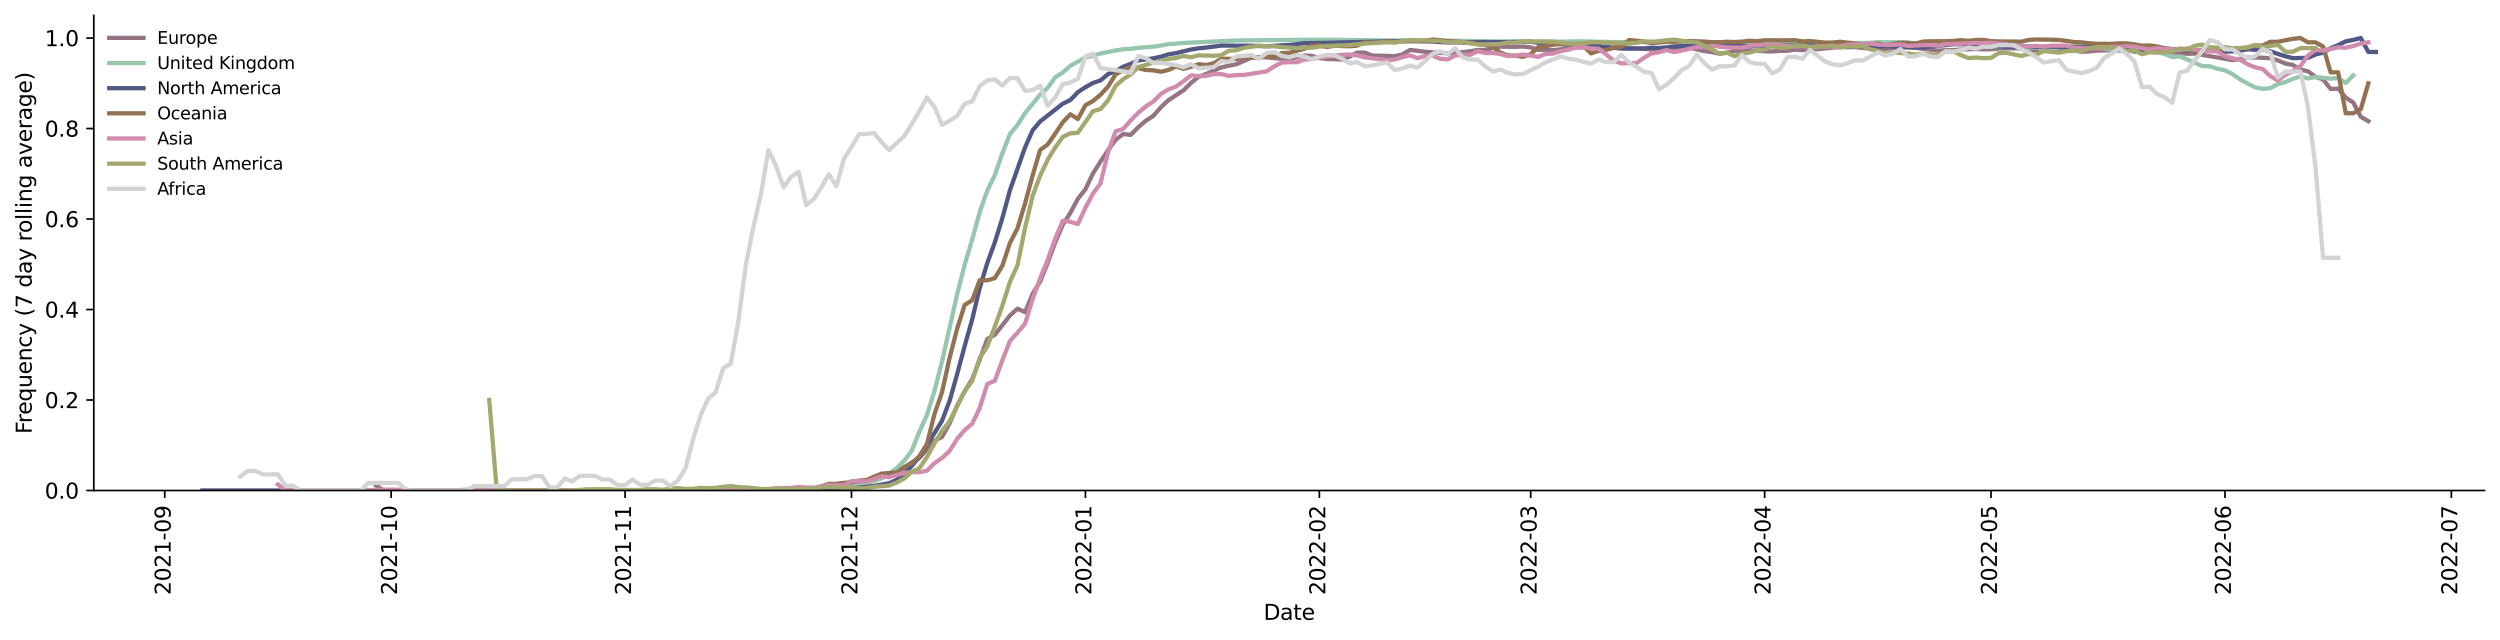 <?xml version="1.0" encoding="utf-8" standalone="no"?>
<!DOCTYPE svg PUBLIC "-//W3C//DTD SVG 1.1//EN"
  "http://www.w3.org/Graphics/SVG/1.1/DTD/svg11.dtd">
<svg xmlns:xlink="http://www.w3.org/1999/xlink" width="1166.981pt" height="298.621pt" viewBox="0 0 1166.981 298.621" xmlns="http://www.w3.org/2000/svg" version="1.1">
 <defs>
  <style type="text/css">*{stroke-linejoin: round; stroke-linecap: butt}</style>
 </defs>
 <g id="figure_1">
  <g id="patch_1">
   <path d="M 0 298.621 
L 1166.981 298.621 
L 1166.981 0 
L 0 0 
z
" style="fill: #ffffff"/>
  </g>
  <g id="axes_1">
   <g id="patch_2">
    <path d="M 43.781 228.96 
L 1159.781 228.96 
L 1159.781 7.2 
L 43.781 7.2 
z
" style="fill: #ffffff"/>
   </g>
   <g id="matplotlib.axis_1">
    <g id="xtick_1">
     <g id="line2d_1">
      <defs>
       <path id="m73d7e10856" d="M 0 0 
L 0 3.5 
" style="stroke: #000000; stroke-width: 0.8"/>
      </defs>
      <g>
       <use xlink:href="#m73d7e10856" x="76.895" y="228.96" style="stroke: #000000; stroke-width: 0.8"/>
      </g>
     </g>
     <g id="text_1">
      <!-- 2021-09 -->
      <g transform="translate(79.654 277.743)rotate(-90)scale(0.1 -0.1)">
       <defs>
        <path id="DejaVuSans-32" d="M 1228 531 
L 3431 531 
L 3431 0 
L 469 0 
L 469 531 
Q 828 903 1448 1529 
Q 2069 2156 2228 2338 
Q 2531 2678 2651 2914 
Q 2772 3150 2772 3378 
Q 2772 3750 2511 3984 
Q 2250 4219 1831 4219 
Q 1534 4219 1204 4116 
Q 875 4013 500 3803 
L 500 4441 
Q 881 4594 1212 4672 
Q 1544 4750 1819 4750 
Q 2544 4750 2975 4387 
Q 3406 4025 3406 3419 
Q 3406 3131 3298 2873 
Q 3191 2616 2906 2266 
Q 2828 2175 2409 1742 
Q 1991 1309 1228 531 
z
" transform="scale(0.016)"/>
        <path id="DejaVuSans-30" d="M 2034 4250 
Q 1547 4250 1301 3770 
Q 1056 3291 1056 2328 
Q 1056 1369 1301 889 
Q 1547 409 2034 409 
Q 2525 409 2770 889 
Q 3016 1369 3016 2328 
Q 3016 3291 2770 3770 
Q 2525 4250 2034 4250 
z
M 2034 4750 
Q 2819 4750 3233 4129 
Q 3647 3509 3647 2328 
Q 3647 1150 3233 529 
Q 2819 -91 2034 -91 
Q 1250 -91 836 529 
Q 422 1150 422 2328 
Q 422 3509 836 4129 
Q 1250 4750 2034 4750 
z
" transform="scale(0.016)"/>
        <path id="DejaVuSans-31" d="M 794 531 
L 1825 531 
L 1825 4091 
L 703 3866 
L 703 4441 
L 1819 4666 
L 2450 4666 
L 2450 531 
L 3481 531 
L 3481 0 
L 794 0 
L 794 531 
z
" transform="scale(0.016)"/>
        <path id="DejaVuSans-2d" d="M 313 2009 
L 1997 2009 
L 1997 1497 
L 313 1497 
L 313 2009 
z
" transform="scale(0.016)"/>
        <path id="DejaVuSans-39" d="M 703 97 
L 703 672 
Q 941 559 1184 500 
Q 1428 441 1663 441 
Q 2288 441 2617 861 
Q 2947 1281 2994 2138 
Q 2813 1869 2534 1725 
Q 2256 1581 1919 1581 
Q 1219 1581 811 2004 
Q 403 2428 403 3163 
Q 403 3881 828 4315 
Q 1253 4750 1959 4750 
Q 2769 4750 3195 4129 
Q 3622 3509 3622 2328 
Q 3622 1225 3098 567 
Q 2575 -91 1691 -91 
Q 1453 -91 1209 -44 
Q 966 3 703 97 
z
M 1959 2075 
Q 2384 2075 2632 2365 
Q 2881 2656 2881 3163 
Q 2881 3666 2632 3958 
Q 2384 4250 1959 4250 
Q 1534 4250 1286 3958 
Q 1038 3666 1038 3163 
Q 1038 2656 1286 2365 
Q 1534 2075 1959 2075 
z
" transform="scale(0.016)"/>
       </defs>
       <use xlink:href="#DejaVuSans-32"/>
       <use xlink:href="#DejaVuSans-30" x="63.623"/>
       <use xlink:href="#DejaVuSans-32" x="127.246"/>
       <use xlink:href="#DejaVuSans-31" x="190.869"/>
       <use xlink:href="#DejaVuSans-2d" x="254.492"/>
       <use xlink:href="#DejaVuSans-30" x="290.576"/>
       <use xlink:href="#DejaVuSans-39" x="354.199"/>
      </g>
     </g>
    </g>
    <g id="xtick_2">
     <g id="line2d_2">
      <g>
       <use xlink:href="#m73d7e10856" x="182.577" y="228.96" style="stroke: #000000; stroke-width: 0.8"/>
      </g>
     </g>
     <g id="text_2">
      <!-- 2021-10 -->
      <g transform="translate(185.336 277.743)rotate(-90)scale(0.1 -0.1)">
       <use xlink:href="#DejaVuSans-32"/>
       <use xlink:href="#DejaVuSans-30" x="63.623"/>
       <use xlink:href="#DejaVuSans-32" x="127.246"/>
       <use xlink:href="#DejaVuSans-31" x="190.869"/>
       <use xlink:href="#DejaVuSans-2d" x="254.492"/>
       <use xlink:href="#DejaVuSans-31" x="290.576"/>
       <use xlink:href="#DejaVuSans-30" x="354.199"/>
      </g>
     </g>
    </g>
    <g id="xtick_3">
     <g id="line2d_3">
      <g>
       <use xlink:href="#m73d7e10856" x="291.781" y="228.96" style="stroke: #000000; stroke-width: 0.8"/>
      </g>
     </g>
     <g id="text_3">
      <!-- 2021-11 -->
      <g transform="translate(294.541 277.743)rotate(-90)scale(0.1 -0.1)">
       <use xlink:href="#DejaVuSans-32"/>
       <use xlink:href="#DejaVuSans-30" x="63.623"/>
       <use xlink:href="#DejaVuSans-32" x="127.246"/>
       <use xlink:href="#DejaVuSans-31" x="190.869"/>
       <use xlink:href="#DejaVuSans-2d" x="254.492"/>
       <use xlink:href="#DejaVuSans-31" x="290.576"/>
       <use xlink:href="#DejaVuSans-31" x="354.199"/>
      </g>
     </g>
    </g>
    <g id="xtick_4">
     <g id="line2d_4">
      <g>
       <use xlink:href="#m73d7e10856" x="397.463" y="228.96" style="stroke: #000000; stroke-width: 0.8"/>
      </g>
     </g>
     <g id="text_4">
      <!-- 2021-12 -->
      <g transform="translate(400.222 277.743)rotate(-90)scale(0.1 -0.1)">
       <use xlink:href="#DejaVuSans-32"/>
       <use xlink:href="#DejaVuSans-30" x="63.623"/>
       <use xlink:href="#DejaVuSans-32" x="127.246"/>
       <use xlink:href="#DejaVuSans-31" x="190.869"/>
       <use xlink:href="#DejaVuSans-2d" x="254.492"/>
       <use xlink:href="#DejaVuSans-31" x="290.576"/>
       <use xlink:href="#DejaVuSans-32" x="354.199"/>
      </g>
     </g>
    </g>
    <g id="xtick_5">
     <g id="line2d_5">
      <g>
       <use xlink:href="#m73d7e10856" x="506.668" y="228.96" style="stroke: #000000; stroke-width: 0.8"/>
      </g>
     </g>
     <g id="text_5">
      <!-- 2022-01 -->
      <g transform="translate(509.427 277.743)rotate(-90)scale(0.1 -0.1)">
       <use xlink:href="#DejaVuSans-32"/>
       <use xlink:href="#DejaVuSans-30" x="63.623"/>
       <use xlink:href="#DejaVuSans-32" x="127.246"/>
       <use xlink:href="#DejaVuSans-32" x="190.869"/>
       <use xlink:href="#DejaVuSans-2d" x="254.492"/>
       <use xlink:href="#DejaVuSans-30" x="290.576"/>
       <use xlink:href="#DejaVuSans-31" x="354.199"/>
      </g>
     </g>
    </g>
    <g id="xtick_6">
     <g id="line2d_6">
      <g>
       <use xlink:href="#m73d7e10856" x="615.872" y="228.96" style="stroke: #000000; stroke-width: 0.8"/>
      </g>
     </g>
     <g id="text_6">
      <!-- 2022-02 -->
      <g transform="translate(618.632 277.743)rotate(-90)scale(0.1 -0.1)">
       <use xlink:href="#DejaVuSans-32"/>
       <use xlink:href="#DejaVuSans-30" x="63.623"/>
       <use xlink:href="#DejaVuSans-32" x="127.246"/>
       <use xlink:href="#DejaVuSans-32" x="190.869"/>
       <use xlink:href="#DejaVuSans-2d" x="254.492"/>
       <use xlink:href="#DejaVuSans-30" x="290.576"/>
       <use xlink:href="#DejaVuSans-32" x="354.199"/>
      </g>
     </g>
    </g>
    <g id="xtick_7">
     <g id="line2d_7">
      <g>
       <use xlink:href="#m73d7e10856" x="714.509" y="228.96" style="stroke: #000000; stroke-width: 0.8"/>
      </g>
     </g>
     <g id="text_7">
      <!-- 2022-03 -->
      <g transform="translate(717.268 277.743)rotate(-90)scale(0.1 -0.1)">
       <defs>
        <path id="DejaVuSans-33" d="M 2597 2516 
Q 3050 2419 3304 2112 
Q 3559 1806 3559 1356 
Q 3559 666 3084 287 
Q 2609 -91 1734 -91 
Q 1441 -91 1130 -33 
Q 819 25 488 141 
L 488 750 
Q 750 597 1062 519 
Q 1375 441 1716 441 
Q 2309 441 2620 675 
Q 2931 909 2931 1356 
Q 2931 1769 2642 2001 
Q 2353 2234 1838 2234 
L 1294 2234 
L 1294 2753 
L 1863 2753 
Q 2328 2753 2575 2939 
Q 2822 3125 2822 3475 
Q 2822 3834 2567 4026 
Q 2313 4219 1838 4219 
Q 1578 4219 1281 4162 
Q 984 4106 628 3988 
L 628 4550 
Q 988 4650 1302 4700 
Q 1616 4750 1894 4750 
Q 2613 4750 3031 4423 
Q 3450 4097 3450 3541 
Q 3450 3153 3228 2886 
Q 3006 2619 2597 2516 
z
" transform="scale(0.016)"/>
       </defs>
       <use xlink:href="#DejaVuSans-32"/>
       <use xlink:href="#DejaVuSans-30" x="63.623"/>
       <use xlink:href="#DejaVuSans-32" x="127.246"/>
       <use xlink:href="#DejaVuSans-32" x="190.869"/>
       <use xlink:href="#DejaVuSans-2d" x="254.492"/>
       <use xlink:href="#DejaVuSans-30" x="290.576"/>
       <use xlink:href="#DejaVuSans-33" x="354.199"/>
      </g>
     </g>
    </g>
    <g id="xtick_8">
     <g id="line2d_8">
      <g>
       <use xlink:href="#m73d7e10856" x="823.713" y="228.96" style="stroke: #000000; stroke-width: 0.8"/>
      </g>
     </g>
     <g id="text_8">
      <!-- 2022-04 -->
      <g transform="translate(826.472 277.743)rotate(-90)scale(0.1 -0.1)">
       <defs>
        <path id="DejaVuSans-34" d="M 2419 4116 
L 825 1625 
L 2419 1625 
L 2419 4116 
z
M 2253 4666 
L 3047 4666 
L 3047 1625 
L 3713 1625 
L 3713 1100 
L 3047 1100 
L 3047 0 
L 2419 0 
L 2419 1100 
L 313 1100 
L 313 1709 
L 2253 4666 
z
" transform="scale(0.016)"/>
       </defs>
       <use xlink:href="#DejaVuSans-32"/>
       <use xlink:href="#DejaVuSans-30" x="63.623"/>
       <use xlink:href="#DejaVuSans-32" x="127.246"/>
       <use xlink:href="#DejaVuSans-32" x="190.869"/>
       <use xlink:href="#DejaVuSans-2d" x="254.492"/>
       <use xlink:href="#DejaVuSans-30" x="290.576"/>
       <use xlink:href="#DejaVuSans-34" x="354.199"/>
      </g>
     </g>
    </g>
    <g id="xtick_9">
     <g id="line2d_9">
      <g>
       <use xlink:href="#m73d7e10856" x="929.395" y="228.96" style="stroke: #000000; stroke-width: 0.8"/>
      </g>
     </g>
     <g id="text_9">
      <!-- 2022-05 -->
      <g transform="translate(932.154 277.743)rotate(-90)scale(0.1 -0.1)">
       <defs>
        <path id="DejaVuSans-35" d="M 691 4666 
L 3169 4666 
L 3169 4134 
L 1269 4134 
L 1269 2991 
Q 1406 3038 1543 3061 
Q 1681 3084 1819 3084 
Q 2600 3084 3056 2656 
Q 3513 2228 3513 1497 
Q 3513 744 3044 326 
Q 2575 -91 1722 -91 
Q 1428 -91 1123 -41 
Q 819 9 494 109 
L 494 744 
Q 775 591 1075 516 
Q 1375 441 1709 441 
Q 2250 441 2565 725 
Q 2881 1009 2881 1497 
Q 2881 1984 2565 2268 
Q 2250 2553 1709 2553 
Q 1456 2553 1204 2497 
Q 953 2441 691 2322 
L 691 4666 
z
" transform="scale(0.016)"/>
       </defs>
       <use xlink:href="#DejaVuSans-32"/>
       <use xlink:href="#DejaVuSans-30" x="63.623"/>
       <use xlink:href="#DejaVuSans-32" x="127.246"/>
       <use xlink:href="#DejaVuSans-32" x="190.869"/>
       <use xlink:href="#DejaVuSans-2d" x="254.492"/>
       <use xlink:href="#DejaVuSans-30" x="290.576"/>
       <use xlink:href="#DejaVuSans-35" x="354.199"/>
      </g>
     </g>
    </g>
    <g id="xtick_10">
     <g id="line2d_10">
      <g>
       <use xlink:href="#m73d7e10856" x="1038.599" y="228.96" style="stroke: #000000; stroke-width: 0.8"/>
      </g>
     </g>
     <g id="text_10">
      <!-- 2022-06 -->
      <g transform="translate(1041.359 277.743)rotate(-90)scale(0.1 -0.1)">
       <defs>
        <path id="DejaVuSans-36" d="M 2113 2584 
Q 1688 2584 1439 2293 
Q 1191 2003 1191 1497 
Q 1191 994 1439 701 
Q 1688 409 2113 409 
Q 2538 409 2786 701 
Q 3034 994 3034 1497 
Q 3034 2003 2786 2293 
Q 2538 2584 2113 2584 
z
M 3366 4563 
L 3366 3988 
Q 3128 4100 2886 4159 
Q 2644 4219 2406 4219 
Q 1781 4219 1451 3797 
Q 1122 3375 1075 2522 
Q 1259 2794 1537 2939 
Q 1816 3084 2150 3084 
Q 2853 3084 3261 2657 
Q 3669 2231 3669 1497 
Q 3669 778 3244 343 
Q 2819 -91 2113 -91 
Q 1303 -91 875 529 
Q 447 1150 447 2328 
Q 447 3434 972 4092 
Q 1497 4750 2381 4750 
Q 2619 4750 2861 4703 
Q 3103 4656 3366 4563 
z
" transform="scale(0.016)"/>
       </defs>
       <use xlink:href="#DejaVuSans-32"/>
       <use xlink:href="#DejaVuSans-30" x="63.623"/>
       <use xlink:href="#DejaVuSans-32" x="127.246"/>
       <use xlink:href="#DejaVuSans-32" x="190.869"/>
       <use xlink:href="#DejaVuSans-2d" x="254.492"/>
       <use xlink:href="#DejaVuSans-30" x="290.576"/>
       <use xlink:href="#DejaVuSans-36" x="354.199"/>
      </g>
     </g>
    </g>
    <g id="xtick_11">
     <g id="line2d_11">
      <g>
       <use xlink:href="#m73d7e10856" x="1144.281" y="228.96" style="stroke: #000000; stroke-width: 0.8"/>
      </g>
     </g>
     <g id="text_11">
      <!-- 2022-07 -->
      <g transform="translate(1147.041 277.743)rotate(-90)scale(0.1 -0.1)">
       <defs>
        <path id="DejaVuSans-37" d="M 525 4666 
L 3525 4666 
L 3525 4397 
L 1831 0 
L 1172 0 
L 2766 4134 
L 525 4134 
L 525 4666 
z
" transform="scale(0.016)"/>
       </defs>
       <use xlink:href="#DejaVuSans-32"/>
       <use xlink:href="#DejaVuSans-30" x="63.623"/>
       <use xlink:href="#DejaVuSans-32" x="127.246"/>
       <use xlink:href="#DejaVuSans-32" x="190.869"/>
       <use xlink:href="#DejaVuSans-2d" x="254.492"/>
       <use xlink:href="#DejaVuSans-30" x="290.576"/>
       <use xlink:href="#DejaVuSans-37" x="354.199"/>
      </g>
     </g>
    </g>
    <g id="text_12">
     <!-- Date -->
     <g transform="translate(589.83 289.341)scale(0.1 -0.1)">
      <defs>
       <path id="DejaVuSans-44" d="M 1259 4147 
L 1259 519 
L 2022 519 
Q 2988 519 3436 956 
Q 3884 1394 3884 2338 
Q 3884 3275 3436 3711 
Q 2988 4147 2022 4147 
L 1259 4147 
z
M 628 4666 
L 1925 4666 
Q 3281 4666 3915 4102 
Q 4550 3538 4550 2338 
Q 4550 1131 3912 565 
Q 3275 0 1925 0 
L 628 0 
L 628 4666 
z
" transform="scale(0.016)"/>
       <path id="DejaVuSans-61" d="M 2194 1759 
Q 1497 1759 1228 1600 
Q 959 1441 959 1056 
Q 959 750 1161 570 
Q 1363 391 1709 391 
Q 2188 391 2477 730 
Q 2766 1069 2766 1631 
L 2766 1759 
L 2194 1759 
z
M 3341 1997 
L 3341 0 
L 2766 0 
L 2766 531 
Q 2569 213 2275 61 
Q 1981 -91 1556 -91 
Q 1019 -91 701 211 
Q 384 513 384 1019 
Q 384 1609 779 1909 
Q 1175 2209 1959 2209 
L 2766 2209 
L 2766 2266 
Q 2766 2663 2505 2880 
Q 2244 3097 1772 3097 
Q 1472 3097 1187 3025 
Q 903 2953 641 2809 
L 641 3341 
Q 956 3463 1253 3523 
Q 1550 3584 1831 3584 
Q 2591 3584 2966 3190 
Q 3341 2797 3341 1997 
z
" transform="scale(0.016)"/>
       <path id="DejaVuSans-74" d="M 1172 4494 
L 1172 3500 
L 2356 3500 
L 2356 3053 
L 1172 3053 
L 1172 1153 
Q 1172 725 1289 603 
Q 1406 481 1766 481 
L 2356 481 
L 2356 0 
L 1766 0 
Q 1100 0 847 248 
Q 594 497 594 1153 
L 594 3053 
L 172 3053 
L 172 3500 
L 594 3500 
L 594 4494 
L 1172 4494 
z
" transform="scale(0.016)"/>
       <path id="DejaVuSans-65" d="M 3597 1894 
L 3597 1613 
L 953 1613 
Q 991 1019 1311 708 
Q 1631 397 2203 397 
Q 2534 397 2845 478 
Q 3156 559 3463 722 
L 3463 178 
Q 3153 47 2828 -22 
Q 2503 -91 2169 -91 
Q 1331 -91 842 396 
Q 353 884 353 1716 
Q 353 2575 817 3079 
Q 1281 3584 2069 3584 
Q 2775 3584 3186 3129 
Q 3597 2675 3597 1894 
z
M 3022 2063 
Q 3016 2534 2758 2815 
Q 2500 3097 2075 3097 
Q 1594 3097 1305 2825 
Q 1016 2553 972 2059 
L 3022 2063 
z
" transform="scale(0.016)"/>
      </defs>
      <use xlink:href="#DejaVuSans-44"/>
      <use xlink:href="#DejaVuSans-61" x="77.002"/>
      <use xlink:href="#DejaVuSans-74" x="138.281"/>
      <use xlink:href="#DejaVuSans-65" x="177.49"/>
     </g>
    </g>
   </g>
   <g id="matplotlib.axis_2">
    <g id="ytick_1">
     <g id="line2d_12">
      <defs>
       <path id="meb70d7eb36" d="M 0 0 
L -3.5 0 
" style="stroke: #000000; stroke-width: 0.8"/>
      </defs>
      <g>
       <use xlink:href="#meb70d7eb36" x="43.781" y="228.96" style="stroke: #000000; stroke-width: 0.8"/>
      </g>
     </g>
     <g id="text_13">
      <!-- 0.0 -->
      <g transform="translate(20.878 232.759)scale(0.1 -0.1)">
       <defs>
        <path id="DejaVuSans-2e" d="M 684 794 
L 1344 794 
L 1344 0 
L 684 0 
L 684 794 
z
" transform="scale(0.016)"/>
       </defs>
       <use xlink:href="#DejaVuSans-30"/>
       <use xlink:href="#DejaVuSans-2e" x="63.623"/>
       <use xlink:href="#DejaVuSans-30" x="95.41"/>
      </g>
     </g>
    </g>
    <g id="ytick_2">
     <g id="line2d_13">
      <g>
       <use xlink:href="#meb70d7eb36" x="43.781" y="186.72" style="stroke: #000000; stroke-width: 0.8"/>
      </g>
     </g>
     <g id="text_14">
      <!-- 0.2 -->
      <g transform="translate(20.878 190.519)scale(0.1 -0.1)">
       <use xlink:href="#DejaVuSans-30"/>
       <use xlink:href="#DejaVuSans-2e" x="63.623"/>
       <use xlink:href="#DejaVuSans-32" x="95.41"/>
      </g>
     </g>
    </g>
    <g id="ytick_3">
     <g id="line2d_14">
      <g>
       <use xlink:href="#meb70d7eb36" x="43.781" y="144.48" style="stroke: #000000; stroke-width: 0.8"/>
      </g>
     </g>
     <g id="text_15">
      <!-- 0.4 -->
      <g transform="translate(20.878 148.279)scale(0.1 -0.1)">
       <use xlink:href="#DejaVuSans-30"/>
       <use xlink:href="#DejaVuSans-2e" x="63.623"/>
       <use xlink:href="#DejaVuSans-34" x="95.41"/>
      </g>
     </g>
    </g>
    <g id="ytick_4">
     <g id="line2d_15">
      <g>
       <use xlink:href="#meb70d7eb36" x="43.781" y="102.24" style="stroke: #000000; stroke-width: 0.8"/>
      </g>
     </g>
     <g id="text_16">
      <!-- 0.6 -->
      <g transform="translate(20.878 106.039)scale(0.1 -0.1)">
       <use xlink:href="#DejaVuSans-30"/>
       <use xlink:href="#DejaVuSans-2e" x="63.623"/>
       <use xlink:href="#DejaVuSans-36" x="95.41"/>
      </g>
     </g>
    </g>
    <g id="ytick_5">
     <g id="line2d_16">
      <g>
       <use xlink:href="#meb70d7eb36" x="43.781" y="60" style="stroke: #000000; stroke-width: 0.8"/>
      </g>
     </g>
     <g id="text_17">
      <!-- 0.8 -->
      <g transform="translate(20.878 63.799)scale(0.1 -0.1)">
       <defs>
        <path id="DejaVuSans-38" d="M 2034 2216 
Q 1584 2216 1326 1975 
Q 1069 1734 1069 1313 
Q 1069 891 1326 650 
Q 1584 409 2034 409 
Q 2484 409 2743 651 
Q 3003 894 3003 1313 
Q 3003 1734 2745 1975 
Q 2488 2216 2034 2216 
z
M 1403 2484 
Q 997 2584 770 2862 
Q 544 3141 544 3541 
Q 544 4100 942 4425 
Q 1341 4750 2034 4750 
Q 2731 4750 3128 4425 
Q 3525 4100 3525 3541 
Q 3525 3141 3298 2862 
Q 3072 2584 2669 2484 
Q 3125 2378 3379 2068 
Q 3634 1759 3634 1313 
Q 3634 634 3220 271 
Q 2806 -91 2034 -91 
Q 1263 -91 848 271 
Q 434 634 434 1313 
Q 434 1759 690 2068 
Q 947 2378 1403 2484 
z
M 1172 3481 
Q 1172 3119 1398 2916 
Q 1625 2713 2034 2713 
Q 2441 2713 2670 2916 
Q 2900 3119 2900 3481 
Q 2900 3844 2670 4047 
Q 2441 4250 2034 4250 
Q 1625 4250 1398 4047 
Q 1172 3844 1172 3481 
z
" transform="scale(0.016)"/>
       </defs>
       <use xlink:href="#DejaVuSans-30"/>
       <use xlink:href="#DejaVuSans-2e" x="63.623"/>
       <use xlink:href="#DejaVuSans-38" x="95.41"/>
      </g>
     </g>
    </g>
    <g id="ytick_6">
     <g id="line2d_17">
      <g>
       <use xlink:href="#meb70d7eb36" x="43.781" y="17.76" style="stroke: #000000; stroke-width: 0.8"/>
      </g>
     </g>
     <g id="text_18">
      <!-- 1.0 -->
      <g transform="translate(20.878 21.559)scale(0.1 -0.1)">
       <use xlink:href="#DejaVuSans-31"/>
       <use xlink:href="#DejaVuSans-2e" x="63.623"/>
       <use xlink:href="#DejaVuSans-30" x="95.41"/>
      </g>
     </g>
    </g>
    <g id="text_19">
     <!-- Frequency (7 day rolling average) -->
     <g transform="translate(14.798 202.529)rotate(-90)scale(0.1 -0.1)">
      <defs>
       <path id="DejaVuSans-46" d="M 628 4666 
L 3309 4666 
L 3309 4134 
L 1259 4134 
L 1259 2759 
L 3109 2759 
L 3109 2228 
L 1259 2228 
L 1259 0 
L 628 0 
L 628 4666 
z
" transform="scale(0.016)"/>
       <path id="DejaVuSans-72" d="M 2631 2963 
Q 2534 3019 2420 3045 
Q 2306 3072 2169 3072 
Q 1681 3072 1420 2755 
Q 1159 2438 1159 1844 
L 1159 0 
L 581 0 
L 581 3500 
L 1159 3500 
L 1159 2956 
Q 1341 3275 1631 3429 
Q 1922 3584 2338 3584 
Q 2397 3584 2469 3576 
Q 2541 3569 2628 3553 
L 2631 2963 
z
" transform="scale(0.016)"/>
       <path id="DejaVuSans-71" d="M 947 1747 
Q 947 1113 1208 752 
Q 1469 391 1925 391 
Q 2381 391 2643 752 
Q 2906 1113 2906 1747 
Q 2906 2381 2643 2742 
Q 2381 3103 1925 3103 
Q 1469 3103 1208 2742 
Q 947 2381 947 1747 
z
M 2906 525 
Q 2725 213 2448 61 
Q 2172 -91 1784 -91 
Q 1150 -91 751 415 
Q 353 922 353 1747 
Q 353 2572 751 3078 
Q 1150 3584 1784 3584 
Q 2172 3584 2448 3432 
Q 2725 3281 2906 2969 
L 2906 3500 
L 3481 3500 
L 3481 -1331 
L 2906 -1331 
L 2906 525 
z
" transform="scale(0.016)"/>
       <path id="DejaVuSans-75" d="M 544 1381 
L 544 3500 
L 1119 3500 
L 1119 1403 
Q 1119 906 1312 657 
Q 1506 409 1894 409 
Q 2359 409 2629 706 
Q 2900 1003 2900 1516 
L 2900 3500 
L 3475 3500 
L 3475 0 
L 2900 0 
L 2900 538 
Q 2691 219 2414 64 
Q 2138 -91 1772 -91 
Q 1169 -91 856 284 
Q 544 659 544 1381 
z
M 1991 3584 
L 1991 3584 
z
" transform="scale(0.016)"/>
       <path id="DejaVuSans-6e" d="M 3513 2113 
L 3513 0 
L 2938 0 
L 2938 2094 
Q 2938 2591 2744 2837 
Q 2550 3084 2163 3084 
Q 1697 3084 1428 2787 
Q 1159 2491 1159 1978 
L 1159 0 
L 581 0 
L 581 3500 
L 1159 3500 
L 1159 2956 
Q 1366 3272 1645 3428 
Q 1925 3584 2291 3584 
Q 2894 3584 3203 3211 
Q 3513 2838 3513 2113 
z
" transform="scale(0.016)"/>
       <path id="DejaVuSans-63" d="M 3122 3366 
L 3122 2828 
Q 2878 2963 2633 3030 
Q 2388 3097 2138 3097 
Q 1578 3097 1268 2742 
Q 959 2388 959 1747 
Q 959 1106 1268 751 
Q 1578 397 2138 397 
Q 2388 397 2633 464 
Q 2878 531 3122 666 
L 3122 134 
Q 2881 22 2623 -34 
Q 2366 -91 2075 -91 
Q 1284 -91 818 406 
Q 353 903 353 1747 
Q 353 2603 823 3093 
Q 1294 3584 2113 3584 
Q 2378 3584 2631 3529 
Q 2884 3475 3122 3366 
z
" transform="scale(0.016)"/>
       <path id="DejaVuSans-79" d="M 2059 -325 
Q 1816 -950 1584 -1140 
Q 1353 -1331 966 -1331 
L 506 -1331 
L 506 -850 
L 844 -850 
Q 1081 -850 1212 -737 
Q 1344 -625 1503 -206 
L 1606 56 
L 191 3500 
L 800 3500 
L 1894 763 
L 2988 3500 
L 3597 3500 
L 2059 -325 
z
" transform="scale(0.016)"/>
       <path id="DejaVuSans-20" transform="scale(0.016)"/>
       <path id="DejaVuSans-28" d="M 1984 4856 
Q 1566 4138 1362 3434 
Q 1159 2731 1159 2009 
Q 1159 1288 1364 580 
Q 1569 -128 1984 -844 
L 1484 -844 
Q 1016 -109 783 600 
Q 550 1309 550 2009 
Q 550 2706 781 3412 
Q 1013 4119 1484 4856 
L 1984 4856 
z
" transform="scale(0.016)"/>
       <path id="DejaVuSans-64" d="M 2906 2969 
L 2906 4863 
L 3481 4863 
L 3481 0 
L 2906 0 
L 2906 525 
Q 2725 213 2448 61 
Q 2172 -91 1784 -91 
Q 1150 -91 751 415 
Q 353 922 353 1747 
Q 353 2572 751 3078 
Q 1150 3584 1784 3584 
Q 2172 3584 2448 3432 
Q 2725 3281 2906 2969 
z
M 947 1747 
Q 947 1113 1208 752 
Q 1469 391 1925 391 
Q 2381 391 2643 752 
Q 2906 1113 2906 1747 
Q 2906 2381 2643 2742 
Q 2381 3103 1925 3103 
Q 1469 3103 1208 2742 
Q 947 2381 947 1747 
z
" transform="scale(0.016)"/>
       <path id="DejaVuSans-6f" d="M 1959 3097 
Q 1497 3097 1228 2736 
Q 959 2375 959 1747 
Q 959 1119 1226 758 
Q 1494 397 1959 397 
Q 2419 397 2687 759 
Q 2956 1122 2956 1747 
Q 2956 2369 2687 2733 
Q 2419 3097 1959 3097 
z
M 1959 3584 
Q 2709 3584 3137 3096 
Q 3566 2609 3566 1747 
Q 3566 888 3137 398 
Q 2709 -91 1959 -91 
Q 1206 -91 779 398 
Q 353 888 353 1747 
Q 353 2609 779 3096 
Q 1206 3584 1959 3584 
z
" transform="scale(0.016)"/>
       <path id="DejaVuSans-6c" d="M 603 4863 
L 1178 4863 
L 1178 0 
L 603 0 
L 603 4863 
z
" transform="scale(0.016)"/>
       <path id="DejaVuSans-69" d="M 603 3500 
L 1178 3500 
L 1178 0 
L 603 0 
L 603 3500 
z
M 603 4863 
L 1178 4863 
L 1178 4134 
L 603 4134 
L 603 4863 
z
" transform="scale(0.016)"/>
       <path id="DejaVuSans-67" d="M 2906 1791 
Q 2906 2416 2648 2759 
Q 2391 3103 1925 3103 
Q 1463 3103 1205 2759 
Q 947 2416 947 1791 
Q 947 1169 1205 825 
Q 1463 481 1925 481 
Q 2391 481 2648 825 
Q 2906 1169 2906 1791 
z
M 3481 434 
Q 3481 -459 3084 -895 
Q 2688 -1331 1869 -1331 
Q 1566 -1331 1297 -1286 
Q 1028 -1241 775 -1147 
L 775 -588 
Q 1028 -725 1275 -790 
Q 1522 -856 1778 -856 
Q 2344 -856 2625 -561 
Q 2906 -266 2906 331 
L 2906 616 
Q 2728 306 2450 153 
Q 2172 0 1784 0 
Q 1141 0 747 490 
Q 353 981 353 1791 
Q 353 2603 747 3093 
Q 1141 3584 1784 3584 
Q 2172 3584 2450 3431 
Q 2728 3278 2906 2969 
L 2906 3500 
L 3481 3500 
L 3481 434 
z
" transform="scale(0.016)"/>
       <path id="DejaVuSans-76" d="M 191 3500 
L 800 3500 
L 1894 563 
L 2988 3500 
L 3597 3500 
L 2284 0 
L 1503 0 
L 191 3500 
z
" transform="scale(0.016)"/>
       <path id="DejaVuSans-29" d="M 513 4856 
L 1013 4856 
Q 1481 4119 1714 3412 
Q 1947 2706 1947 2009 
Q 1947 1309 1714 600 
Q 1481 -109 1013 -844 
L 513 -844 
Q 928 -128 1133 580 
Q 1338 1288 1338 2009 
Q 1338 2731 1133 3434 
Q 928 4138 513 4856 
z
" transform="scale(0.016)"/>
      </defs>
      <use xlink:href="#DejaVuSans-46"/>
      <use xlink:href="#DejaVuSans-72" x="50.27"/>
      <use xlink:href="#DejaVuSans-65" x="89.133"/>
      <use xlink:href="#DejaVuSans-71" x="150.656"/>
      <use xlink:href="#DejaVuSans-75" x="214.133"/>
      <use xlink:href="#DejaVuSans-65" x="277.512"/>
      <use xlink:href="#DejaVuSans-6e" x="339.035"/>
      <use xlink:href="#DejaVuSans-63" x="402.414"/>
      <use xlink:href="#DejaVuSans-79" x="457.395"/>
      <use xlink:href="#DejaVuSans-20" x="516.574"/>
      <use xlink:href="#DejaVuSans-28" x="548.361"/>
      <use xlink:href="#DejaVuSans-37" x="587.375"/>
      <use xlink:href="#DejaVuSans-20" x="650.998"/>
      <use xlink:href="#DejaVuSans-64" x="682.785"/>
      <use xlink:href="#DejaVuSans-61" x="746.262"/>
      <use xlink:href="#DejaVuSans-79" x="807.541"/>
      <use xlink:href="#DejaVuSans-20" x="866.721"/>
      <use xlink:href="#DejaVuSans-72" x="898.508"/>
      <use xlink:href="#DejaVuSans-6f" x="937.371"/>
      <use xlink:href="#DejaVuSans-6c" x="998.553"/>
      <use xlink:href="#DejaVuSans-6c" x="1026.336"/>
      <use xlink:href="#DejaVuSans-69" x="1054.119"/>
      <use xlink:href="#DejaVuSans-6e" x="1081.902"/>
      <use xlink:href="#DejaVuSans-67" x="1145.281"/>
      <use xlink:href="#DejaVuSans-20" x="1208.758"/>
      <use xlink:href="#DejaVuSans-61" x="1240.545"/>
      <use xlink:href="#DejaVuSans-76" x="1301.824"/>
      <use xlink:href="#DejaVuSans-65" x="1361.004"/>
      <use xlink:href="#DejaVuSans-72" x="1422.527"/>
      <use xlink:href="#DejaVuSans-61" x="1463.641"/>
      <use xlink:href="#DejaVuSans-67" x="1524.92"/>
      <use xlink:href="#DejaVuSans-65" x="1588.396"/>
      <use xlink:href="#DejaVuSans-29" x="1649.92"/>
     </g>
    </g>
   </g>
   <g id="line2d_18">
    <path d="M 175.531 226.613 
L 179.054 228.96 
L 200.19 228.96 
L 203.713 228.791 
L 214.281 228.791 
L 217.804 228.648 
L 221.327 228.817 
L 231.895 228.817 
L 235.418 228.96 
L 253.031 228.897 
L 260.077 228.838 
L 270.645 228.901 
L 277.69 228.96 
L 298.827 228.96 
L 302.349 228.843 
L 365.759 228.753 
L 376.327 228.626 
L 386.895 227.345 
L 390.418 227.106 
L 397.463 226.181 
L 400.986 225.617 
L 404.509 224.554 
L 408.031 223.788 
L 411.554 222.774 
L 415.077 222.394 
L 418.599 220.574 
L 422.122 218.317 
L 425.645 215.843 
L 429.168 213.789 
L 432.69 209.849 
L 436.213 205.741 
L 439.736 203.97 
L 443.259 197.654 
L 446.781 189.382 
L 450.304 182.702 
L 453.827 176.883 
L 457.349 167.83 
L 460.872 158.209 
L 464.395 156.282 
L 471.44 147.259 
L 474.963 144.106 
L 478.486 145.711 
L 482.009 137.181 
L 485.531 131.402 
L 489.054 122.665 
L 492.577 113.146 
L 496.099 104.897 
L 499.622 99.381 
L 503.145 92.798 
L 506.668 88.331 
L 510.19 80.963 
L 513.713 75.424 
L 517.236 70.127 
L 520.759 65.236 
L 524.281 62.582 
L 527.804 62.957 
L 531.327 59.384 
L 534.849 56.373 
L 538.372 54.072 
L 541.895 50.056 
L 545.418 46.778 
L 552.463 42.138 
L 555.986 38.689 
L 559.509 35.842 
L 563.031 34.513 
L 566.554 32.917 
L 570.077 31.498 
L 573.599 30.642 
L 577.122 30.007 
L 584.168 26.917 
L 587.69 26.662 
L 591.213 26.785 
L 598.259 27.434 
L 601.781 27.44 
L 605.304 26.76 
L 608.827 25.904 
L 612.349 26.069 
L 615.872 27.11 
L 619.395 27.5 
L 626.44 27.796 
L 629.963 26.495 
L 633.486 24.544 
L 637.009 24.558 
L 640.531 25.913 
L 651.099 26.212 
L 654.622 25.387 
L 658.145 23.331 
L 661.668 23.693 
L 665.19 24.182 
L 675.759 24.882 
L 682.804 24.355 
L 686.327 23.907 
L 689.849 23.332 
L 693.372 23.311 
L 696.895 22.404 
L 700.418 21.784 
L 707.463 21.864 
L 710.986 21.735 
L 714.509 22.12 
L 718.031 23.254 
L 721.554 23.257 
L 725.077 23.395 
L 735.645 22.179 
L 742.69 22.074 
L 746.213 22.31 
L 749.736 22.989 
L 753.259 22.375 
L 756.781 22.064 
L 760.304 22.257 
L 763.827 22.67 
L 767.349 22.825 
L 774.395 23.413 
L 777.918 23.236 
L 781.44 22.719 
L 784.963 22.053 
L 788.486 22.087 
L 792.009 23.068 
L 795.531 23.85 
L 799.054 24.326 
L 802.577 25.033 
L 806.099 24.621 
L 809.622 23.869 
L 813.145 23.583 
L 820.19 23.575 
L 823.713 23.928 
L 827.236 24.024 
L 830.759 23.76 
L 834.281 23.711 
L 837.804 23.196 
L 841.327 23.394 
L 844.849 23.114 
L 848.372 22.965 
L 858.94 21.912 
L 865.986 22.019 
L 873.031 22.721 
L 876.554 22.697 
L 880.077 22.859 
L 887.122 22.082 
L 894.168 22.36 
L 904.736 23.633 
L 908.259 23.433 
L 911.781 23.412 
L 915.304 23.1 
L 922.349 22.858 
L 925.872 23.035 
L 929.395 22.988 
L 932.918 22.659 
L 936.44 22.57 
L 943.486 22.623 
L 950.531 23.511 
L 957.577 23.2 
L 961.099 23.618 
L 964.622 23.466 
L 968.145 23.483 
L 971.668 24.167 
L 975.19 24.018 
L 978.713 23.594 
L 985.759 23.485 
L 992.804 23.654 
L 996.327 23.956 
L 1003.372 23.884 
L 1006.895 23.518 
L 1013.94 24.453 
L 1020.986 25.106 
L 1024.509 25.001 
L 1042.122 28.064 
L 1049.168 26.952 
L 1052.69 26.802 
L 1059.736 27.155 
L 1063.259 28.171 
L 1066.781 29.665 
L 1070.304 30.323 
L 1073.827 32.5 
L 1077.349 33.256 
L 1080.872 35.898 
L 1084.395 37.054 
L 1087.918 41.536 
L 1091.44 41.343 
L 1094.963 45.563 
L 1098.486 47.869 
L 1102.009 54.537 
L 1105.531 56.558 
L 1105.531 56.558 
" clip-path="url(#pc79c798def)" style="fill: none; stroke: #947383; stroke-width: 2; stroke-linecap: square"/>
   </g>
   <g id="line2d_19">
    <path d="M 217.804 228.954 
L 277.69 228.954 
L 372.804 228.849 
L 379.849 228.569 
L 383.372 228.115 
L 390.418 227.751 
L 397.463 227.085 
L 400.986 226.747 
L 404.509 225.831 
L 408.031 224.503 
L 411.554 223.298 
L 415.077 221.196 
L 418.599 218.444 
L 422.122 215.07 
L 425.645 210.234 
L 429.168 201.483 
L 432.69 193.771 
L 436.213 182.428 
L 439.736 168.673 
L 446.781 137.446 
L 450.304 123.556 
L 453.827 111.702 
L 457.349 98.983 
L 460.872 88.882 
L 464.395 81.723 
L 467.918 71.451 
L 471.44 62.592 
L 474.963 58.338 
L 478.486 52.807 
L 485.531 44.18 
L 489.054 40.966 
L 492.577 36.108 
L 496.099 33.829 
L 499.622 30.709 
L 506.668 26.856 
L 510.19 25.995 
L 513.713 24.988 
L 520.759 23.556 
L 524.281 22.983 
L 527.804 22.753 
L 531.327 22.325 
L 538.372 21.758 
L 541.895 21.296 
L 545.418 20.583 
L 548.94 20.372 
L 552.463 20.047 
L 577.122 18.9 
L 601.781 18.645 
L 619.395 18.543 
L 633.486 18.721 
L 640.531 18.799 
L 651.099 18.92 
L 658.145 18.87 
L 661.668 18.764 
L 696.895 19.302 
L 700.418 19.427 
L 707.463 19.362 
L 714.509 19.346 
L 728.599 19.456 
L 735.645 19.255 
L 742.69 19.362 
L 746.213 19.527 
L 749.736 19.52 
L 753.259 19.698 
L 763.827 19.615 
L 767.349 19.682 
L 770.872 19.57 
L 788.486 19.841 
L 795.531 19.728 
L 802.577 19.664 
L 813.145 19.707 
L 820.19 19.99 
L 823.713 19.965 
L 830.759 20.159 
L 834.281 20.112 
L 851.895 20.617 
L 855.418 20.348 
L 858.94 20.618 
L 862.463 20.179 
L 873.031 19.996 
L 876.554 19.709 
L 883.599 19.735 
L 887.122 19.657 
L 890.645 20.056 
L 894.168 20.168 
L 897.69 20.405 
L 904.736 20.547 
L 908.259 20.439 
L 915.304 20.415 
L 925.872 20.865 
L 929.395 21.296 
L 932.918 21.914 
L 936.44 21.713 
L 939.963 21.905 
L 943.486 22.393 
L 950.531 22.154 
L 954.054 22.892 
L 957.577 22.74 
L 961.099 22.096 
L 964.622 21.899 
L 971.668 21.005 
L 975.19 21.449 
L 978.713 22.235 
L 982.236 22.607 
L 985.759 23.262 
L 989.281 23.746 
L 992.804 23.712 
L 996.327 23.27 
L 999.849 23.943 
L 1003.372 24.223 
L 1006.895 24.286 
L 1010.418 25.226 
L 1013.94 26.622 
L 1017.463 26.325 
L 1020.986 27.74 
L 1028.031 30.845 
L 1031.554 30.936 
L 1035.077 32.104 
L 1038.599 32.849 
L 1042.122 34.613 
L 1045.645 37.068 
L 1049.168 38.993 
L 1052.69 40.772 
L 1056.213 41.467 
L 1059.736 41.166 
L 1063.259 39.321 
L 1066.781 38.284 
L 1070.304 36.827 
L 1073.827 35.585 
L 1077.349 36.627 
L 1080.872 35.947 
L 1087.918 36.742 
L 1091.44 36.396 
L 1094.963 38.708 
L 1098.486 35.218 
L 1098.486 35.218 
" clip-path="url(#pc79c798def)" style="fill: none; stroke: #96c6ad; stroke-width: 2; stroke-linecap: square"/>
   </g>
   <g id="line2d_20">
    <path d="M 94.509 228.956 
L 179.054 228.941 
L 196.668 228.85 
L 214.281 228.955 
L 302.349 228.952 
L 369.281 228.899 
L 376.327 228.723 
L 386.895 228.36 
L 393.94 228.109 
L 397.463 227.936 
L 400.986 227.628 
L 408.031 226.812 
L 415.077 225.551 
L 418.599 223.967 
L 422.122 221.073 
L 425.645 217.443 
L 429.168 213.175 
L 432.69 207.825 
L 439.736 196.422 
L 443.259 187.137 
L 446.781 174.679 
L 450.304 161.498 
L 453.827 149.04 
L 457.349 134.312 
L 460.872 122.729 
L 464.395 113.089 
L 467.918 101.727 
L 471.44 88.764 
L 478.486 68.81 
L 482.009 60.855 
L 485.531 56.667 
L 496.099 48.402 
L 499.622 46.685 
L 503.145 43.016 
L 506.668 40.7 
L 510.19 38.725 
L 513.713 37.53 
L 517.236 34.574 
L 520.759 33.197 
L 524.281 31.154 
L 527.804 29.791 
L 531.327 28.199 
L 538.372 27.231 
L 541.895 26.466 
L 545.418 25.365 
L 548.94 24.798 
L 555.986 23.095 
L 559.509 22.544 
L 563.031 22.206 
L 570.077 21.272 
L 584.168 21.347 
L 591.213 21.593 
L 601.781 20.967 
L 605.304 20.645 
L 608.827 20.175 
L 615.872 20.056 
L 647.577 19.323 
L 651.099 19.274 
L 654.622 19.104 
L 658.145 19.054 
L 668.713 19.403 
L 675.759 19.814 
L 714.509 19.514 
L 718.031 19.97 
L 721.554 20.15 
L 728.599 20.639 
L 732.122 20.84 
L 735.645 20.685 
L 739.168 20.696 
L 742.69 21.022 
L 753.259 22.313 
L 756.781 22.671 
L 760.304 22.734 
L 767.349 22.57 
L 770.872 22.294 
L 774.395 22.423 
L 777.918 22.141 
L 781.44 21.68 
L 784.963 21.529 
L 788.486 21.49 
L 792.009 21.13 
L 802.577 21.28 
L 806.099 21.126 
L 809.622 21.097 
L 816.668 21.582 
L 820.19 21.271 
L 827.236 21.489 
L 830.759 21.161 
L 834.281 21.134 
L 837.804 21.294 
L 841.327 21.085 
L 844.849 21.149 
L 848.372 21.351 
L 851.895 21.343 
L 855.418 21.485 
L 858.94 21.795 
L 862.463 21.96 
L 865.986 21.763 
L 869.509 21.737 
L 873.031 21.827 
L 876.554 21.769 
L 880.077 21.5 
L 887.122 21.961 
L 890.645 21.868 
L 894.168 22.112 
L 897.69 22.12 
L 911.781 20.669 
L 915.304 20.636 
L 932.918 21.703 
L 939.963 21.982 
L 943.486 21.71 
L 947.009 21.717 
L 950.531 21.9 
L 957.577 21.777 
L 968.145 22.102 
L 982.236 21.927 
L 985.759 21.939 
L 989.281 22.324 
L 996.327 23.969 
L 999.849 23.989 
L 1003.372 23.686 
L 1006.895 23.947 
L 1010.418 23.663 
L 1013.94 23.152 
L 1020.986 23.613 
L 1024.509 23.443 
L 1028.031 23.563 
L 1031.554 23.808 
L 1035.077 23.544 
L 1038.599 24.12 
L 1042.122 23.995 
L 1045.645 23.683 
L 1049.168 22.986 
L 1052.69 23.232 
L 1056.213 23.167 
L 1059.736 23.908 
L 1063.259 25.17 
L 1066.781 26.282 
L 1070.304 27.126 
L 1077.349 27.002 
L 1080.872 25.46 
L 1084.395 24.567 
L 1087.918 22.522 
L 1091.44 21.048 
L 1094.963 19.317 
L 1098.486 18.608 
L 1102.009 17.76 
L 1105.531 24.258 
L 1109.054 24.258 
L 1109.054 24.258 
" clip-path="url(#pc79c798def)" style="fill: none; stroke: #525886; stroke-width: 2; stroke-linecap: square"/>
   </g>
   <g id="line2d_21">
    <path d="M 224.849 228.491 
L 228.372 228.96 
L 376.327 228.96 
L 379.849 228.268 
L 383.372 227.007 
L 386.895 225.875 
L 390.418 225.875 
L 393.94 225.375 
L 397.463 225.103 
L 400.986 224.353 
L 404.509 224.122 
L 408.031 222.505 
L 411.554 221.075 
L 418.599 220.506 
L 422.122 217.982 
L 425.645 216.255 
L 429.168 212.979 
L 432.69 207.295 
L 436.213 193.244 
L 439.736 183.05 
L 443.259 167.091 
L 446.781 153.41 
L 450.304 142.351 
L 453.827 140.139 
L 457.349 130.783 
L 460.872 130.844 
L 464.395 129.804 
L 467.918 123.972 
L 471.44 113.39 
L 474.963 106.59 
L 478.486 94.978 
L 482.009 81.929 
L 485.531 70.003 
L 489.054 67.424 
L 492.577 62.359 
L 496.099 57.079 
L 499.622 53.344 
L 503.145 55.57 
L 506.668 49.106 
L 510.19 47.149 
L 513.713 44.233 
L 517.236 40.424 
L 520.759 34.704 
L 524.281 32.803 
L 527.804 31.195 
L 531.327 31.758 
L 534.849 32.684 
L 538.372 32.836 
L 541.895 33.474 
L 545.418 32.668 
L 548.94 31.015 
L 552.463 32.146 
L 555.986 31.184 
L 559.509 29.959 
L 563.031 30.369 
L 566.554 29.537 
L 570.077 27.437 
L 573.599 27.451 
L 577.122 27.644 
L 580.645 26.927 
L 587.69 26.952 
L 591.213 26.084 
L 594.736 26.472 
L 598.259 24.782 
L 601.781 24.666 
L 608.827 22.783 
L 612.349 21.302 
L 615.872 21.146 
L 619.395 21.913 
L 622.918 21.353 
L 629.963 21.61 
L 633.486 21.299 
L 637.009 19.739 
L 640.531 19.905 
L 644.054 19.726 
L 647.577 19.143 
L 651.099 19.756 
L 654.622 19.355 
L 665.19 19.172 
L 668.713 18.454 
L 672.236 18.725 
L 675.759 19.255 
L 679.281 19.336 
L 682.804 19.811 
L 686.327 20.121 
L 693.372 20.981 
L 696.895 21.943 
L 700.418 24.594 
L 703.94 25.849 
L 707.463 26.025 
L 710.986 26.508 
L 714.509 25.259 
L 718.031 22.003 
L 721.554 21.584 
L 725.077 20.844 
L 728.599 20.391 
L 732.122 20.785 
L 735.645 21.782 
L 739.168 21.452 
L 742.69 24.931 
L 746.213 23.712 
L 749.736 23.319 
L 753.259 22.213 
L 756.781 21.826 
L 760.304 18.71 
L 763.827 18.977 
L 767.349 19.435 
L 770.872 20.155 
L 777.918 19.477 
L 781.44 19.46 
L 784.963 19.228 
L 788.486 19.15 
L 795.531 19.398 
L 799.054 19.715 
L 802.577 19.705 
L 806.099 19.478 
L 809.622 19.624 
L 813.145 19.435 
L 816.668 19.019 
L 820.19 19.213 
L 823.713 18.797 
L 830.759 18.826 
L 834.281 18.844 
L 837.804 18.72 
L 841.327 19.349 
L 844.849 19.16 
L 851.895 19.877 
L 855.418 19.873 
L 858.94 19.493 
L 869.509 20.681 
L 873.031 20.577 
L 876.554 20.328 
L 880.077 21.131 
L 887.122 19.972 
L 890.645 19.956 
L 894.168 20.311 
L 897.69 19.394 
L 901.213 19.262 
L 908.259 19.242 
L 911.781 19.102 
L 915.304 18.769 
L 918.827 19.069 
L 922.349 18.703 
L 925.872 18.6 
L 929.395 19.23 
L 936.44 19.399 
L 939.963 19.38 
L 943.486 19.481 
L 947.009 18.636 
L 950.531 18.425 
L 957.577 18.532 
L 961.099 18.679 
L 964.622 19.095 
L 968.145 19.641 
L 971.668 19.768 
L 975.19 20.185 
L 978.713 20.433 
L 985.759 20.478 
L 989.281 20.231 
L 992.804 20.258 
L 996.327 20.685 
L 999.849 21.316 
L 1003.372 21.199 
L 1006.895 21.686 
L 1010.418 22.453 
L 1017.463 23.279 
L 1020.986 23.281 
L 1024.509 24.366 
L 1028.031 23.117 
L 1031.554 22.63 
L 1035.077 22.993 
L 1049.168 22.348 
L 1052.69 21.261 
L 1056.213 21.269 
L 1059.736 19.509 
L 1063.259 19.509 
L 1070.304 18.112 
L 1073.827 17.76 
L 1077.349 19.771 
L 1080.872 19.771 
L 1084.395 21.691 
L 1087.918 33.76 
L 1091.44 33.76 
L 1094.963 52.869 
L 1098.486 52.869 
L 1102.009 50.949 
L 1105.531 38.88 
L 1105.531 38.88 
" clip-path="url(#pc79c798def)" style="fill: none; stroke: #937252; stroke-width: 2; stroke-linecap: square"/>
   </g>
   <g id="line2d_22">
    <path d="M 129.736 226.144 
L 133.259 228.96 
L 172.009 228.96 
L 175.531 228.589 
L 189.622 228.589 
L 193.145 228.96 
L 263.599 228.96 
L 267.122 228.845 
L 281.213 228.845 
L 284.736 228.96 
L 312.918 228.96 
L 316.44 228.848 
L 334.054 228.844 
L 341.099 228.354 
L 351.668 228.28 
L 355.19 228.511 
L 362.236 227.988 
L 369.281 227.734 
L 372.804 227.286 
L 376.327 227.599 
L 379.849 227.578 
L 383.372 227.154 
L 386.895 226.46 
L 390.418 226.557 
L 393.94 226.501 
L 397.463 224.619 
L 404.509 224.711 
L 408.031 223.628 
L 411.554 222.32 
L 415.077 222.749 
L 418.599 221.69 
L 422.122 220.825 
L 425.645 220.361 
L 429.168 220.449 
L 432.69 219.744 
L 436.213 216.2 
L 439.736 213.74 
L 443.259 210.525 
L 446.781 204.87 
L 450.304 200.741 
L 453.827 197.777 
L 457.349 190.392 
L 460.872 179.238 
L 464.395 177.719 
L 467.918 168.116 
L 471.44 159.142 
L 474.963 155.291 
L 478.486 151.093 
L 482.009 139.635 
L 485.531 129.963 
L 489.054 121.292 
L 492.577 111.402 
L 496.099 103.066 
L 499.622 103.533 
L 503.145 104.583 
L 506.668 96.964 
L 510.19 90.389 
L 513.713 85.558 
L 517.236 71.015 
L 520.759 61.317 
L 524.281 60.198 
L 527.804 56.232 
L 531.327 52.62 
L 534.849 49.689 
L 538.372 47.386 
L 541.895 43.846 
L 545.418 41.695 
L 548.94 40.435 
L 552.463 37.918 
L 555.986 35.164 
L 559.509 35.557 
L 563.031 35.426 
L 566.554 34.563 
L 570.077 34.558 
L 573.599 35.428 
L 577.122 35.041 
L 580.645 34.979 
L 591.213 33.315 
L 594.736 31.032 
L 598.259 29.186 
L 601.781 29.024 
L 605.304 29.077 
L 608.827 27.815 
L 612.349 27.593 
L 615.872 26.776 
L 619.395 26.528 
L 626.44 25.582 
L 629.963 25.449 
L 633.486 25.846 
L 637.009 26.775 
L 647.577 28.083 
L 651.099 27.784 
L 654.622 26.677 
L 658.145 25.867 
L 661.668 27.142 
L 665.19 26.155 
L 668.713 25.914 
L 672.236 27.46 
L 675.759 27.731 
L 679.281 25.859 
L 682.804 25.583 
L 686.327 25.574 
L 689.849 23.881 
L 693.372 24.77 
L 696.895 24.721 
L 700.418 25.216 
L 703.94 26.191 
L 707.463 25.978 
L 710.986 25.436 
L 714.509 25.938 
L 718.031 26.558 
L 721.554 25.162 
L 725.077 24.996 
L 728.599 23.85 
L 732.122 23.215 
L 735.645 21.986 
L 739.168 22.043 
L 742.69 22.615 
L 746.213 22.749 
L 749.736 25.417 
L 753.259 28.281 
L 756.781 29.6 
L 760.304 29.467 
L 763.827 29.525 
L 767.349 27.003 
L 770.872 24.966 
L 774.395 24.35 
L 777.918 23.374 
L 781.44 24.303 
L 784.963 23.613 
L 788.486 22.749 
L 792.009 22.023 
L 795.531 21.957 
L 799.054 21.418 
L 806.099 22.101 
L 809.622 22.223 
L 813.145 22.15 
L 816.668 21.481 
L 820.19 21.058 
L 823.713 20.845 
L 827.236 20.777 
L 830.759 21.147 
L 834.281 21.302 
L 837.804 21.694 
L 841.327 21.532 
L 844.849 21.903 
L 848.372 21.613 
L 851.895 21.633 
L 855.418 21.856 
L 858.94 21.611 
L 862.463 20.945 
L 865.986 20.684 
L 869.509 20.7 
L 873.031 20.265 
L 876.554 20.858 
L 883.599 20.95 
L 887.122 20.731 
L 890.645 21.464 
L 897.69 21.042 
L 901.213 21 
L 904.736 21.336 
L 908.259 20.558 
L 911.781 20.54 
L 922.349 20.102 
L 925.872 20.143 
L 929.395 19.985 
L 936.44 20.659 
L 939.963 21.302 
L 943.486 21.64 
L 947.009 21.68 
L 950.531 21.425 
L 954.054 21.791 
L 957.577 21.29 
L 964.622 21.323 
L 968.145 22.36 
L 975.19 22.598 
L 982.236 22.415 
L 985.759 21.814 
L 989.281 21.942 
L 992.804 21.589 
L 996.327 21.815 
L 1003.372 23.146 
L 1006.895 22.436 
L 1010.418 22.858 
L 1013.94 23.045 
L 1017.463 23.358 
L 1020.986 22.554 
L 1024.509 23.245 
L 1028.031 23.632 
L 1035.077 24.093 
L 1038.599 26.118 
L 1042.122 27.182 
L 1045.645 27.896 
L 1049.168 29.982 
L 1052.69 31.452 
L 1056.213 32.225 
L 1059.736 35.532 
L 1063.259 37.536 
L 1066.781 34.995 
L 1070.304 33.117 
L 1073.827 30.83 
L 1077.349 25.888 
L 1080.872 23.302 
L 1084.395 23.573 
L 1091.44 22.114 
L 1094.963 22.291 
L 1098.486 21.478 
L 1102.009 20.333 
L 1105.531 19.738 
L 1105.531 19.738 
" clip-path="url(#pc79c798def)" style="fill: none; stroke: #d18cad; stroke-width: 2; stroke-linecap: square"/>
   </g>
   <g id="line2d_23">
    <path d="M 228.372 186.72 
L 231.895 228.96 
L 267.122 228.96 
L 274.168 228.391 
L 284.736 228.391 
L 288.259 228.682 
L 298.827 228.71 
L 302.349 228.388 
L 305.872 228.388 
L 309.395 228.638 
L 312.918 228.103 
L 316.44 227.867 
L 319.963 228.189 
L 323.486 228.189 
L 327.009 227.715 
L 330.531 227.914 
L 334.054 227.71 
L 337.577 227.23 
L 341.099 226.887 
L 344.622 227.361 
L 348.145 227.528 
L 355.19 228.23 
L 358.713 228.338 
L 362.236 228.096 
L 365.759 228.265 
L 372.804 228.303 
L 376.327 228.046 
L 379.849 228.157 
L 383.372 227.526 
L 386.895 227.357 
L 390.418 227.37 
L 393.94 227.773 
L 397.463 227.469 
L 400.986 227.904 
L 404.509 227.822 
L 408.031 227.213 
L 415.077 226.666 
L 418.599 225.244 
L 422.122 223.341 
L 425.645 220.18 
L 429.168 218.562 
L 432.69 213.38 
L 436.213 206.975 
L 439.736 201.16 
L 443.259 196.621 
L 450.304 182.584 
L 453.827 177.775 
L 457.349 167.077 
L 460.872 161.683 
L 464.395 152.372 
L 467.918 142.616 
L 471.44 131.524 
L 474.963 123.841 
L 478.486 106.388 
L 482.009 91.518 
L 485.531 82.005 
L 489.054 74.575 
L 492.577 68.781 
L 496.099 63.904 
L 499.622 62.236 
L 503.145 61.972 
L 510.19 51.905 
L 513.713 50.903 
L 517.236 46.866 
L 520.759 40.051 
L 524.281 36.987 
L 527.804 34.742 
L 531.327 31.3 
L 538.372 29.288 
L 545.418 27.491 
L 548.94 27.078 
L 552.463 26.107 
L 555.986 26.726 
L 559.509 25.826 
L 566.554 26.035 
L 570.077 25.751 
L 573.599 23.714 
L 577.122 23.473 
L 580.645 22.31 
L 587.69 21.344 
L 591.213 21.636 
L 594.736 21.598 
L 598.259 22.004 
L 605.304 22.433 
L 608.827 22.22 
L 612.349 22.259 
L 615.872 21.766 
L 619.395 21.464 
L 629.963 21.059 
L 633.486 20.621 
L 644.054 19.858 
L 651.099 19.737 
L 654.622 19.186 
L 658.145 18.784 
L 661.668 18.928 
L 665.19 18.807 
L 668.713 19.056 
L 672.236 19.056 
L 675.759 19.768 
L 679.281 19.572 
L 682.804 19.693 
L 686.327 20.143 
L 689.849 20.822 
L 696.895 20.661 
L 700.418 20.53 
L 703.94 19.853 
L 707.463 19.896 
L 710.986 19.392 
L 725.077 19.445 
L 732.122 20.306 
L 735.645 20.279 
L 739.168 20.134 
L 742.69 19.76 
L 746.213 19.681 
L 749.736 20.038 
L 753.259 19.943 
L 756.781 20.155 
L 760.304 20.212 
L 763.827 19.968 
L 767.349 19.254 
L 770.872 19.536 
L 774.395 19.223 
L 777.918 18.799 
L 781.44 18.501 
L 788.486 19.487 
L 792.009 19.778 
L 795.531 21.248 
L 799.054 23.045 
L 802.577 25.075 
L 806.099 24.612 
L 809.622 26.23 
L 813.145 25.05 
L 816.668 24.549 
L 820.19 23.491 
L 823.713 23.156 
L 827.236 21.617 
L 830.759 22.288 
L 834.281 22.199 
L 837.804 21.299 
L 841.327 21.277 
L 844.849 21.906 
L 848.372 22.043 
L 855.418 21.269 
L 858.94 22.246 
L 862.463 21.684 
L 865.986 21.765 
L 869.509 21.614 
L 873.031 23.007 
L 876.554 23.78 
L 880.077 25.153 
L 883.599 24.549 
L 890.645 24.967 
L 894.168 25.471 
L 897.69 25.118 
L 901.213 25.423 
L 904.736 25.585 
L 908.259 24.034 
L 911.781 23.953 
L 915.304 25.691 
L 918.827 27.082 
L 922.349 26.864 
L 925.872 27.134 
L 929.395 27.045 
L 932.918 24.833 
L 936.44 24.622 
L 943.486 26.124 
L 947.009 25.195 
L 950.531 25.437 
L 954.054 23.856 
L 961.099 24.585 
L 964.622 23.932 
L 968.145 23.563 
L 971.668 23.926 
L 975.19 22.571 
L 978.713 21.958 
L 982.236 21.912 
L 985.759 22.25 
L 989.281 22.938 
L 992.804 23.953 
L 996.327 23.535 
L 999.849 25.311 
L 1003.372 24.423 
L 1006.895 24.551 
L 1013.94 24.002 
L 1017.463 22.576 
L 1020.986 23.043 
L 1024.509 21.384 
L 1028.031 20.847 
L 1031.554 22.048 
L 1035.077 22.2 
L 1038.599 22.037 
L 1042.122 22.572 
L 1045.645 22.414 
L 1049.168 22.119 
L 1052.69 20.931 
L 1056.213 22.012 
L 1063.259 20.906 
L 1066.781 24.143 
L 1070.304 24.143 
L 1073.827 22.453 
L 1080.872 22.453 
L 1080.872 22.453 
" clip-path="url(#pc79c798def)" style="fill: none; stroke: #a4a86f; stroke-width: 2; stroke-linecap: square"/>
   </g>
   <g id="line2d_24">
    <path d="M 112.122 222.48 
L 115.645 219.84 
L 119.168 219.84 
L 122.69 221.457 
L 129.736 221.457 
L 133.259 226.737 
L 136.781 226.737 
L 140.304 228.96 
L 168.486 228.96 
L 172.009 225.44 
L 186.099 225.44 
L 189.622 228.96 
L 217.804 228.96 
L 221.327 226.9 
L 235.418 226.9 
L 238.94 223.68 
L 245.986 223.68 
L 249.509 222.272 
L 253.031 222.272 
L 256.554 227.552 
L 260.077 227.552 
L 263.599 223.328 
L 267.122 224.736 
L 270.645 222.096 
L 277.69 222.096 
L 281.213 223.835 
L 284.736 223.835 
L 288.259 226.475 
L 291.781 226.475 
L 295.304 223.835 
L 298.827 226.32 
L 302.349 226.32 
L 305.872 224.309 
L 309.395 224.309 
L 312.918 226.949 
L 316.44 224.309 
L 319.963 218.677 
L 323.486 205.126 
L 327.009 193.945 
L 330.531 186.122 
L 334.054 183.13 
L 337.577 171.866 
L 341.099 169.747 
L 344.622 150.153 
L 348.145 123.727 
L 351.668 106.054 
L 355.19 90.767 
L 358.713 70.049 
L 362.236 77.519 
L 365.759 87.389 
L 369.281 82.534 
L 372.804 80.221 
L 376.327 95.714 
L 379.849 92.938 
L 383.372 87.5 
L 386.895 81.316 
L 390.418 86.91 
L 393.94 74.211 
L 397.463 68.638 
L 400.986 62.664 
L 404.509 62.561 
L 408.031 62.077 
L 411.554 66.491 
L 415.077 70.041 
L 422.122 63.542 
L 425.645 57.81 
L 429.168 51.852 
L 432.69 45.552 
L 436.213 49.892 
L 439.736 58.295 
L 443.259 56.335 
L 446.781 54.089 
L 450.304 48.468 
L 453.827 47.239 
L 457.349 40.163 
L 460.872 37.551 
L 464.395 37.051 
L 467.918 39.896 
L 471.44 36.403 
L 474.963 36.523 
L 478.486 42.472 
L 482.009 42.025 
L 485.531 40.094 
L 489.054 49.357 
L 492.577 45.423 
L 496.099 39.229 
L 499.622 38.564 
L 503.145 36.833 
L 506.668 26.311 
L 510.19 25.052 
L 513.713 31.805 
L 520.759 32.757 
L 524.281 33.251 
L 527.804 33.986 
L 531.327 26.256 
L 534.849 27.056 
L 538.372 29.479 
L 541.895 29.316 
L 545.418 29.725 
L 548.94 30.455 
L 552.463 31.415 
L 555.986 29.951 
L 559.509 31.871 
L 566.554 31.336 
L 570.077 28.498 
L 573.599 28.945 
L 577.122 26.324 
L 580.645 26.121 
L 584.168 25.751 
L 587.69 27.416 
L 591.213 24.681 
L 594.736 24.203 
L 598.259 26.045 
L 601.781 26.721 
L 605.304 25.783 
L 608.827 26.375 
L 612.349 27.645 
L 615.872 26.407 
L 619.395 25.58 
L 622.918 25.862 
L 626.44 27.419 
L 629.963 29.572 
L 633.486 29.069 
L 637.009 30.931 
L 640.531 30.561 
L 644.054 29.719 
L 647.577 29.227 
L 651.099 32.688 
L 654.622 31.934 
L 658.145 30.614 
L 661.668 31.512 
L 665.19 28.499 
L 668.713 25.134 
L 672.236 23.91 
L 675.759 25.23 
L 679.281 22.534 
L 682.804 26.748 
L 686.327 27.807 
L 689.849 27.898 
L 693.372 31.071 
L 696.895 33.354 
L 700.418 32.441 
L 703.94 34.001 
L 707.463 34.732 
L 710.986 34.463 
L 718.031 31.055 
L 721.554 29.084 
L 728.599 26.365 
L 732.122 27.442 
L 735.645 27.859 
L 739.168 28.891 
L 742.69 29.696 
L 746.213 27.743 
L 749.736 29.028 
L 753.259 28.948 
L 756.781 25.663 
L 760.304 29.024 
L 767.349 33.489 
L 770.872 34.058 
L 774.395 41.639 
L 777.918 39.596 
L 781.44 36.416 
L 784.963 32.76 
L 788.486 30.815 
L 792.009 25.555 
L 795.531 29.328 
L 799.054 32.496 
L 802.577 30.932 
L 806.099 30.921 
L 809.622 30.52 
L 813.145 25.757 
L 816.668 28.989 
L 820.19 29.73 
L 823.713 29.799 
L 827.236 34.255 
L 830.759 32.519 
L 834.281 26.661 
L 837.804 26.448 
L 841.327 27.405 
L 844.849 23.276 
L 851.895 28.658 
L 855.418 30.007 
L 858.94 30.52 
L 862.463 29.524 
L 865.986 28.147 
L 869.509 28.279 
L 876.554 24.43 
L 880.077 25.86 
L 883.599 25.113 
L 887.122 22.876 
L 890.645 26.396 
L 894.168 26.276 
L 897.69 25.076 
L 901.213 26.438 
L 904.736 26.6 
L 908.259 23.921 
L 911.781 24.085 
L 915.304 23.371 
L 918.827 22.266 
L 922.349 22.654 
L 925.872 21.813 
L 929.395 21.856 
L 932.918 21.088 
L 939.963 21.062 
L 943.486 22.982 
L 947.009 24.471 
L 950.531 26.746 
L 954.054 29.157 
L 961.099 28.048 
L 964.622 32.542 
L 968.145 33.468 
L 971.668 34.093 
L 975.19 33.095 
L 978.713 31.733 
L 982.236 27.032 
L 985.759 24.944 
L 989.281 22.548 
L 992.804 25.188 
L 996.327 28.708 
L 999.849 40.676 
L 1003.372 40.463 
L 1006.895 43.868 
L 1010.418 45.452 
L 1013.94 47.966 
L 1017.463 33.886 
L 1020.986 32.988 
L 1024.509 28.018 
L 1028.031 23.794 
L 1031.554 18.678 
L 1035.077 19.684 
L 1038.599 23.063 
L 1042.122 23.063 
L 1045.645 25.286 
L 1049.168 27.184 
L 1052.69 26.178 
L 1056.213 22.799 
L 1059.736 24.364 
L 1063.259 36.22 
L 1066.781 33.404 
L 1073.827 33.404 
L 1077.349 49.943 
L 1080.872 78.103 
L 1084.395 120.343 
L 1091.44 120.343 
L 1091.44 120.343 
" clip-path="url(#pc79c798def)" style="fill: none; stroke: #d3d3d3; stroke-width: 2; stroke-linecap: square"/>
   </g>
   <g id="patch_3">
    <path d="M 43.781 228.96 
L 43.781 7.2 
" style="fill: none; stroke: #000000; stroke-width: 0.8; stroke-linejoin: miter; stroke-linecap: square"/>
   </g>
   <g id="patch_4">
    <path d="M 43.781 228.96 
L 1159.781 228.96 
" style="fill: none; stroke: #000000; stroke-width: 0.8; stroke-linejoin: miter; stroke-linecap: square"/>
   </g>
   <g id="legend_1">
    <g id="line2d_25">
     <path d="M 50.981 17.679 
L 58.981 17.679 
L 66.981 17.679 
" style="fill: none; stroke: #947383; stroke-width: 2; stroke-linecap: square"/>
    </g>
    <g id="text_20">
     <!-- Europe -->
     <g transform="translate(73.381 20.479)scale(0.08 -0.08)">
      <defs>
       <path id="DejaVuSans-45" d="M 628 4666 
L 3578 4666 
L 3578 4134 
L 1259 4134 
L 1259 2753 
L 3481 2753 
L 3481 2222 
L 1259 2222 
L 1259 531 
L 3634 531 
L 3634 0 
L 628 0 
L 628 4666 
z
" transform="scale(0.016)"/>
       <path id="DejaVuSans-70" d="M 1159 525 
L 1159 -1331 
L 581 -1331 
L 581 3500 
L 1159 3500 
L 1159 2969 
Q 1341 3281 1617 3432 
Q 1894 3584 2278 3584 
Q 2916 3584 3314 3078 
Q 3713 2572 3713 1747 
Q 3713 922 3314 415 
Q 2916 -91 2278 -91 
Q 1894 -91 1617 61 
Q 1341 213 1159 525 
z
M 3116 1747 
Q 3116 2381 2855 2742 
Q 2594 3103 2138 3103 
Q 1681 3103 1420 2742 
Q 1159 2381 1159 1747 
Q 1159 1113 1420 752 
Q 1681 391 2138 391 
Q 2594 391 2855 752 
Q 3116 1113 3116 1747 
z
" transform="scale(0.016)"/>
      </defs>
      <use xlink:href="#DejaVuSans-45"/>
      <use xlink:href="#DejaVuSans-75" x="63.184"/>
      <use xlink:href="#DejaVuSans-72" x="126.562"/>
      <use xlink:href="#DejaVuSans-6f" x="165.426"/>
      <use xlink:href="#DejaVuSans-70" x="226.607"/>
      <use xlink:href="#DejaVuSans-65" x="290.084"/>
     </g>
    </g>
    <g id="line2d_26">
     <path d="M 50.981 29.421 
L 58.981 29.421 
L 66.981 29.421 
" style="fill: none; stroke: #96c6ad; stroke-width: 2; stroke-linecap: square"/>
    </g>
    <g id="text_21">
     <!-- United Kingdom -->
     <g transform="translate(73.381 32.221)scale(0.08 -0.08)">
      <defs>
       <path id="DejaVuSans-55" d="M 556 4666 
L 1191 4666 
L 1191 1831 
Q 1191 1081 1462 751 
Q 1734 422 2344 422 
Q 2950 422 3222 751 
Q 3494 1081 3494 1831 
L 3494 4666 
L 4128 4666 
L 4128 1753 
Q 4128 841 3676 375 
Q 3225 -91 2344 -91 
Q 1459 -91 1007 375 
Q 556 841 556 1753 
L 556 4666 
z
" transform="scale(0.016)"/>
       <path id="DejaVuSans-4b" d="M 628 4666 
L 1259 4666 
L 1259 2694 
L 3353 4666 
L 4166 4666 
L 1850 2491 
L 4331 0 
L 3500 0 
L 1259 2247 
L 1259 0 
L 628 0 
L 628 4666 
z
" transform="scale(0.016)"/>
       <path id="DejaVuSans-6d" d="M 3328 2828 
Q 3544 3216 3844 3400 
Q 4144 3584 4550 3584 
Q 5097 3584 5394 3201 
Q 5691 2819 5691 2113 
L 5691 0 
L 5113 0 
L 5113 2094 
Q 5113 2597 4934 2840 
Q 4756 3084 4391 3084 
Q 3944 3084 3684 2787 
Q 3425 2491 3425 1978 
L 3425 0 
L 2847 0 
L 2847 2094 
Q 2847 2600 2669 2842 
Q 2491 3084 2119 3084 
Q 1678 3084 1418 2786 
Q 1159 2488 1159 1978 
L 1159 0 
L 581 0 
L 581 3500 
L 1159 3500 
L 1159 2956 
Q 1356 3278 1631 3431 
Q 1906 3584 2284 3584 
Q 2666 3584 2933 3390 
Q 3200 3197 3328 2828 
z
" transform="scale(0.016)"/>
      </defs>
      <use xlink:href="#DejaVuSans-55"/>
      <use xlink:href="#DejaVuSans-6e" x="73.193"/>
      <use xlink:href="#DejaVuSans-69" x="136.572"/>
      <use xlink:href="#DejaVuSans-74" x="164.355"/>
      <use xlink:href="#DejaVuSans-65" x="203.564"/>
      <use xlink:href="#DejaVuSans-64" x="265.088"/>
      <use xlink:href="#DejaVuSans-20" x="328.564"/>
      <use xlink:href="#DejaVuSans-4b" x="360.352"/>
      <use xlink:href="#DejaVuSans-69" x="425.928"/>
      <use xlink:href="#DejaVuSans-6e" x="453.711"/>
      <use xlink:href="#DejaVuSans-67" x="517.09"/>
      <use xlink:href="#DejaVuSans-64" x="580.566"/>
      <use xlink:href="#DejaVuSans-6f" x="644.043"/>
      <use xlink:href="#DejaVuSans-6d" x="705.225"/>
     </g>
    </g>
    <g id="line2d_27">
     <path d="M 50.981 41.164 
L 58.981 41.164 
L 66.981 41.164 
" style="fill: none; stroke: #525886; stroke-width: 2; stroke-linecap: square"/>
    </g>
    <g id="text_22">
     <!-- North America -->
     <g transform="translate(73.381 43.964)scale(0.08 -0.08)">
      <defs>
       <path id="DejaVuSans-4e" d="M 628 4666 
L 1478 4666 
L 3547 763 
L 3547 4666 
L 4159 4666 
L 4159 0 
L 3309 0 
L 1241 3903 
L 1241 0 
L 628 0 
L 628 4666 
z
" transform="scale(0.016)"/>
       <path id="DejaVuSans-68" d="M 3513 2113 
L 3513 0 
L 2938 0 
L 2938 2094 
Q 2938 2591 2744 2837 
Q 2550 3084 2163 3084 
Q 1697 3084 1428 2787 
Q 1159 2491 1159 1978 
L 1159 0 
L 581 0 
L 581 4863 
L 1159 4863 
L 1159 2956 
Q 1366 3272 1645 3428 
Q 1925 3584 2291 3584 
Q 2894 3584 3203 3211 
Q 3513 2838 3513 2113 
z
" transform="scale(0.016)"/>
       <path id="DejaVuSans-41" d="M 2188 4044 
L 1331 1722 
L 3047 1722 
L 2188 4044 
z
M 1831 4666 
L 2547 4666 
L 4325 0 
L 3669 0 
L 3244 1197 
L 1141 1197 
L 716 0 
L 50 0 
L 1831 4666 
z
" transform="scale(0.016)"/>
      </defs>
      <use xlink:href="#DejaVuSans-4e"/>
      <use xlink:href="#DejaVuSans-6f" x="74.805"/>
      <use xlink:href="#DejaVuSans-72" x="135.986"/>
      <use xlink:href="#DejaVuSans-74" x="177.1"/>
      <use xlink:href="#DejaVuSans-68" x="216.309"/>
      <use xlink:href="#DejaVuSans-20" x="279.688"/>
      <use xlink:href="#DejaVuSans-41" x="311.475"/>
      <use xlink:href="#DejaVuSans-6d" x="379.883"/>
      <use xlink:href="#DejaVuSans-65" x="477.295"/>
      <use xlink:href="#DejaVuSans-72" x="538.818"/>
      <use xlink:href="#DejaVuSans-69" x="579.932"/>
      <use xlink:href="#DejaVuSans-63" x="607.715"/>
      <use xlink:href="#DejaVuSans-61" x="662.695"/>
     </g>
    </g>
    <g id="line2d_28">
     <path d="M 50.981 52.906 
L 58.981 52.906 
L 66.981 52.906 
" style="fill: none; stroke: #937252; stroke-width: 2; stroke-linecap: square"/>
    </g>
    <g id="text_23">
     <!-- Oceania -->
     <g transform="translate(73.381 55.706)scale(0.08 -0.08)">
      <defs>
       <path id="DejaVuSans-4f" d="M 2522 4238 
Q 1834 4238 1429 3725 
Q 1025 3213 1025 2328 
Q 1025 1447 1429 934 
Q 1834 422 2522 422 
Q 3209 422 3611 934 
Q 4013 1447 4013 2328 
Q 4013 3213 3611 3725 
Q 3209 4238 2522 4238 
z
M 2522 4750 
Q 3503 4750 4090 4092 
Q 4678 3434 4678 2328 
Q 4678 1225 4090 567 
Q 3503 -91 2522 -91 
Q 1538 -91 948 565 
Q 359 1222 359 2328 
Q 359 3434 948 4092 
Q 1538 4750 2522 4750 
z
" transform="scale(0.016)"/>
      </defs>
      <use xlink:href="#DejaVuSans-4f"/>
      <use xlink:href="#DejaVuSans-63" x="78.711"/>
      <use xlink:href="#DejaVuSans-65" x="133.691"/>
      <use xlink:href="#DejaVuSans-61" x="195.215"/>
      <use xlink:href="#DejaVuSans-6e" x="256.494"/>
      <use xlink:href="#DejaVuSans-69" x="319.873"/>
      <use xlink:href="#DejaVuSans-61" x="347.656"/>
     </g>
    </g>
    <g id="line2d_29">
     <path d="M 50.981 64.649 
L 58.981 64.649 
L 66.981 64.649 
" style="fill: none; stroke: #d18cad; stroke-width: 2; stroke-linecap: square"/>
    </g>
    <g id="text_24">
     <!-- Asia -->
     <g transform="translate(73.381 67.449)scale(0.08 -0.08)">
      <defs>
       <path id="DejaVuSans-73" d="M 2834 3397 
L 2834 2853 
Q 2591 2978 2328 3040 
Q 2066 3103 1784 3103 
Q 1356 3103 1142 2972 
Q 928 2841 928 2578 
Q 928 2378 1081 2264 
Q 1234 2150 1697 2047 
L 1894 2003 
Q 2506 1872 2764 1633 
Q 3022 1394 3022 966 
Q 3022 478 2636 193 
Q 2250 -91 1575 -91 
Q 1294 -91 989 -36 
Q 684 19 347 128 
L 347 722 
Q 666 556 975 473 
Q 1284 391 1588 391 
Q 1994 391 2212 530 
Q 2431 669 2431 922 
Q 2431 1156 2273 1281 
Q 2116 1406 1581 1522 
L 1381 1569 
Q 847 1681 609 1914 
Q 372 2147 372 2553 
Q 372 3047 722 3315 
Q 1072 3584 1716 3584 
Q 2034 3584 2315 3537 
Q 2597 3491 2834 3397 
z
" transform="scale(0.016)"/>
      </defs>
      <use xlink:href="#DejaVuSans-41"/>
      <use xlink:href="#DejaVuSans-73" x="68.408"/>
      <use xlink:href="#DejaVuSans-69" x="120.508"/>
      <use xlink:href="#DejaVuSans-61" x="148.291"/>
     </g>
    </g>
    <g id="line2d_30">
     <path d="M 50.981 76.391 
L 58.981 76.391 
L 66.981 76.391 
" style="fill: none; stroke: #a4a86f; stroke-width: 2; stroke-linecap: square"/>
    </g>
    <g id="text_25">
     <!-- South America -->
     <g transform="translate(73.381 79.191)scale(0.08 -0.08)">
      <defs>
       <path id="DejaVuSans-53" d="M 3425 4513 
L 3425 3897 
Q 3066 4069 2747 4153 
Q 2428 4238 2131 4238 
Q 1616 4238 1336 4038 
Q 1056 3838 1056 3469 
Q 1056 3159 1242 3001 
Q 1428 2844 1947 2747 
L 2328 2669 
Q 3034 2534 3370 2195 
Q 3706 1856 3706 1288 
Q 3706 609 3251 259 
Q 2797 -91 1919 -91 
Q 1588 -91 1214 -16 
Q 841 59 441 206 
L 441 856 
Q 825 641 1194 531 
Q 1563 422 1919 422 
Q 2459 422 2753 634 
Q 3047 847 3047 1241 
Q 3047 1584 2836 1778 
Q 2625 1972 2144 2069 
L 1759 2144 
Q 1053 2284 737 2584 
Q 422 2884 422 3419 
Q 422 4038 858 4394 
Q 1294 4750 2059 4750 
Q 2388 4750 2728 4690 
Q 3069 4631 3425 4513 
z
" transform="scale(0.016)"/>
      </defs>
      <use xlink:href="#DejaVuSans-53"/>
      <use xlink:href="#DejaVuSans-6f" x="63.477"/>
      <use xlink:href="#DejaVuSans-75" x="124.658"/>
      <use xlink:href="#DejaVuSans-74" x="188.037"/>
      <use xlink:href="#DejaVuSans-68" x="227.246"/>
      <use xlink:href="#DejaVuSans-20" x="290.625"/>
      <use xlink:href="#DejaVuSans-41" x="322.412"/>
      <use xlink:href="#DejaVuSans-6d" x="390.82"/>
      <use xlink:href="#DejaVuSans-65" x="488.232"/>
      <use xlink:href="#DejaVuSans-72" x="549.756"/>
      <use xlink:href="#DejaVuSans-69" x="590.869"/>
      <use xlink:href="#DejaVuSans-63" x="618.652"/>
      <use xlink:href="#DejaVuSans-61" x="673.633"/>
     </g>
    </g>
    <g id="line2d_31">
     <path d="M 50.981 88.134 
L 58.981 88.134 
L 66.981 88.134 
" style="fill: none; stroke: #d3d3d3; stroke-width: 2; stroke-linecap: square"/>
    </g>
    <g id="text_26">
     <!-- Africa -->
     <g transform="translate(73.381 90.934)scale(0.08 -0.08)">
      <defs>
       <path id="DejaVuSans-66" d="M 2375 4863 
L 2375 4384 
L 1825 4384 
Q 1516 4384 1395 4259 
Q 1275 4134 1275 3809 
L 1275 3500 
L 2222 3500 
L 2222 3053 
L 1275 3053 
L 1275 0 
L 697 0 
L 697 3053 
L 147 3053 
L 147 3500 
L 697 3500 
L 697 3744 
Q 697 4328 969 4595 
Q 1241 4863 1831 4863 
L 2375 4863 
z
" transform="scale(0.016)"/>
      </defs>
      <use xlink:href="#DejaVuSans-41"/>
      <use xlink:href="#DejaVuSans-66" x="64.783"/>
      <use xlink:href="#DejaVuSans-72" x="99.988"/>
      <use xlink:href="#DejaVuSans-69" x="141.102"/>
      <use xlink:href="#DejaVuSans-63" x="168.885"/>
      <use xlink:href="#DejaVuSans-61" x="223.865"/>
     </g>
    </g>
   </g>
  </g>
 </g>
 <defs>
  <clipPath id="pc79c798def">
   <rect x="43.781" y="7.2" width="1116" height="221.76"/>
  </clipPath>
 </defs>
</svg>

